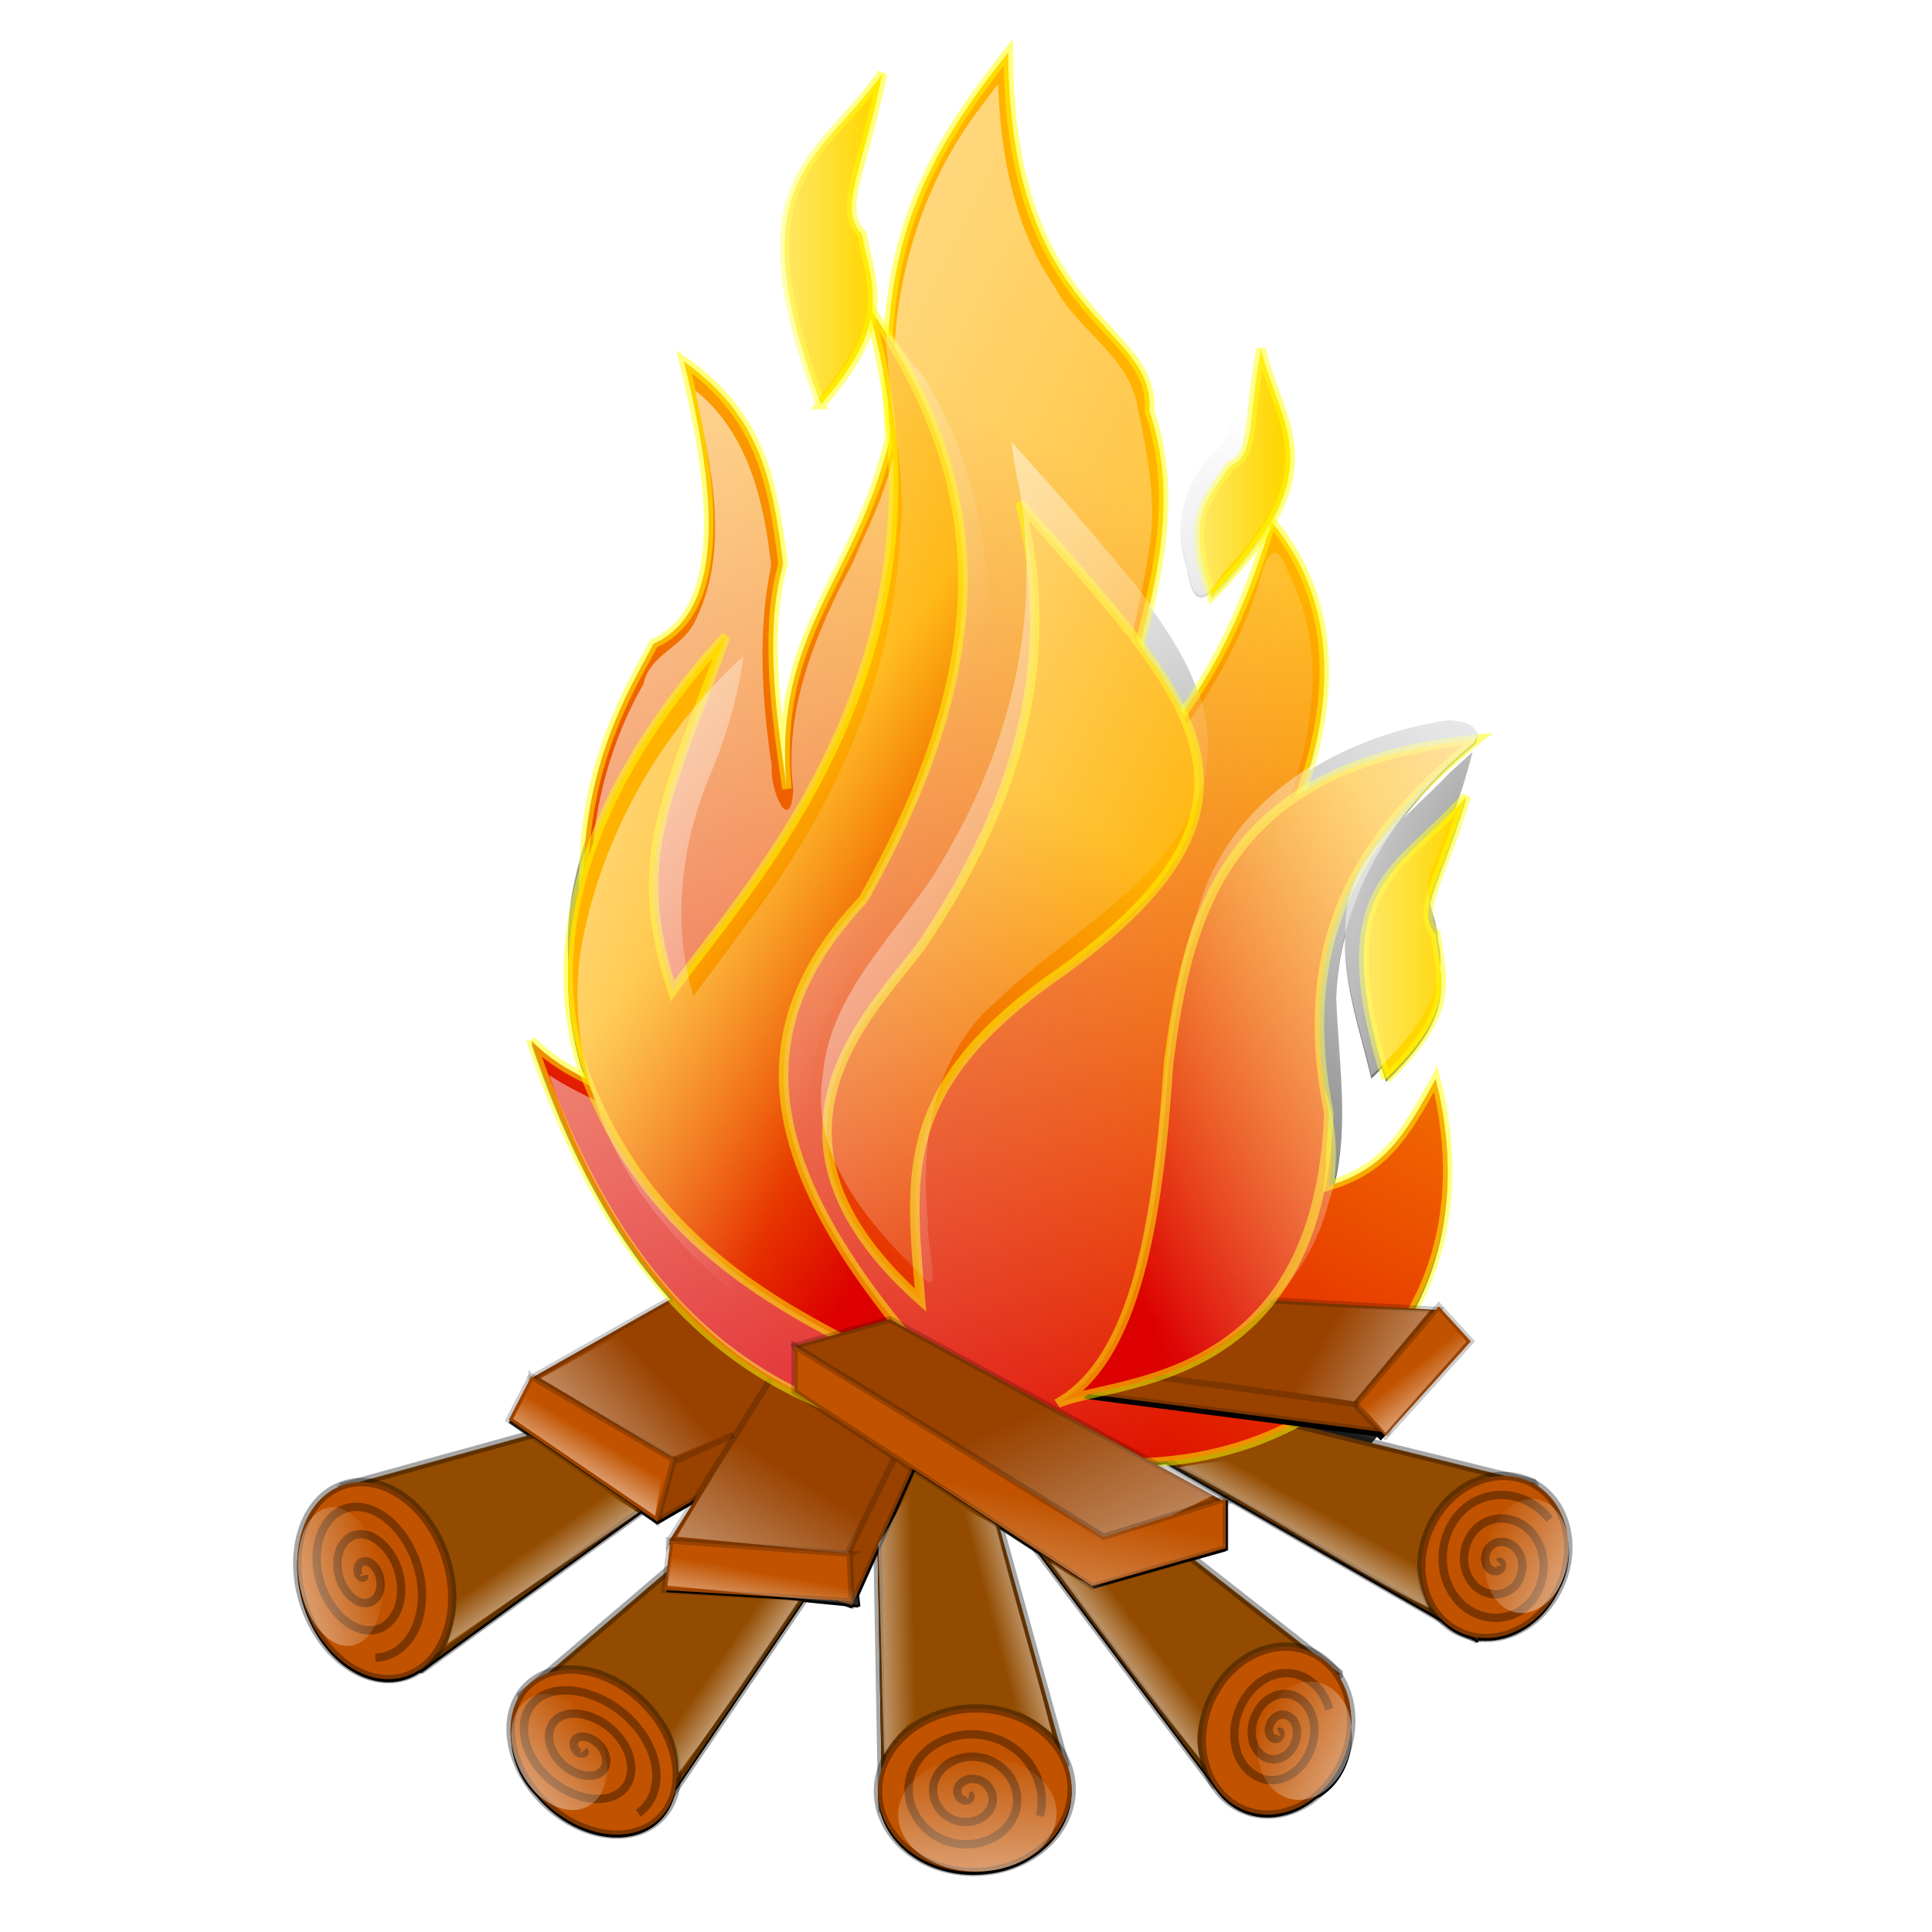 <?xml version="1.0" encoding="UTF-8" standalone="no"?>
<!-- Created with Inkscape (http://www.inkscape.org/) -->

<svg
   xmlns:dc="http://purl.org/dc/elements/1.1/"
   xmlns:cc="http://creativecommons.org/ns#"
   xmlns:rdf="http://www.w3.org/1999/02/22-rdf-syntax-ns#"
   xmlns:svg="http://www.w3.org/2000/svg"
   xmlns="http://www.w3.org/2000/svg"
   xmlns:xlink="http://www.w3.org/1999/xlink"
   xmlns:sodipodi="http://sodipodi.sourceforge.net/DTD/sodipodi-0.dtd"
   xmlns:inkscape="http://www.inkscape.org/namespaces/inkscape"
   height="50"
   id="svg4688"
   inkscape:version="0.48.1 r9760"
   sodipodi:docname="fire.svg"
   sodipodi:version="0.32"
   width="50"
   inkscape:output_extension="org.inkscape.output.svg.inkscape"
   sodipodi:modified="true"
   version="1.1">
  <defs
     id="defs3">
    <linearGradient
       inkscape:collect="always"
       id="linearGradient3557">
      <stop
         style="stop-color:black;stop-opacity:1;"
         offset="0"
         id="stop3559" />
      <stop
         style="stop-color:black;stop-opacity:0;"
         offset="1"
         id="stop3561" />
    </linearGradient>
    <linearGradient
       id="linearGradient19763">
      <stop
         id="stop19764"
         offset="0"
         style="stop-color:#000000;stop-opacity:0.741;" />
      <stop
         id="stop19765"
         offset="1"
         style="stop-color:#ffffff;stop-opacity:0;" />
    </linearGradient>
    <linearGradient
       id="linearGradient29186">
      <stop
         id="stop29187"
         offset="0"
         style="stop-color:#ffffff;stop-opacity:1;" />
      <stop
         id="stop29188"
         offset="1"
         style="stop-color:#ffffff;stop-opacity:0;" />
    </linearGradient>
    <linearGradient
       id="linearGradient13377"
       inkscape:collect="always">
      <stop
         id="stop13378"
         offset="0"
         style="stop-color:#fdffff;stop-opacity:1;" />
      <stop
         id="stop13379"
         offset="1"
         style="stop-color:#fdffff;stop-opacity:0;" />
    </linearGradient>
    <linearGradient
       gradientTransform="matrix(-0.345,-1.103,0.826,-0.259,-265.086,1483.115)"
       gradientUnits="userSpaceOnUse"
       id="linearGradient30536"
       inkscape:collect="always"
       x1="78.646"
       x2="122.417"
       xlink:href="#linearGradient14625"
       y1="743.14"
       y2="713.547" />
    <linearGradient
       id="linearGradient14630"
       inkscape:collect="always">
      <stop
         id="stop14631"
         offset="0"
         style="stop-color:#ffffff;stop-opacity:1;" />
      <stop
         id="stop14632"
         offset="1"
         style="stop-color:#ffffff;stop-opacity:0;" />
    </linearGradient>
    <linearGradient
       gradientTransform="matrix(1.1,-1.254,0.451,0.395,-311.019,864.053)"
       gradientUnits="userSpaceOnUse"
       id="linearGradient30535"
       inkscape:collect="always"
       x1="82.56"
       x2="94.621"
       xlink:href="#linearGradient14630"
       y1="1126.678"
       y2="1102.495" />
    <linearGradient
       id="linearGradient17250">
      <stop
         id="stop17251"
         offset="0"
         style="stop-color:#dc0000;stop-opacity:1;" />
      <stop
         id="stop17252"
         offset="1"
         style="stop-color:#ffb200;stop-opacity:1;" />
    </linearGradient>
    <linearGradient
       id="linearGradient26051">
      <stop
         id="stop26052"
         offset="0"
         style="stop-color:#ffffff;stop-opacity:0.449;" />
      <stop
         id="stop26053"
         offset="1"
         style="stop-color:#ffffff;stop-opacity:0;" />
    </linearGradient>
    <linearGradient
       id="linearGradient14625">
      <stop
         id="stop14626"
         offset="0"
         style="stop-color:#ffffff;stop-opacity:1;" />
      <stop
         id="stop14627"
         offset="1"
         style="stop-color:#ffffff;stop-opacity:0;" />
    </linearGradient>
    <linearGradient
       inkscape:collect="always"
       xlink:href="#linearGradient3557"
       id="linearGradient3563"
       x1="494.243"
       y1="347.098"
       x2="507.628"
       y2="76.294"
       gradientUnits="userSpaceOnUse"
       gradientTransform="translate(-313.092,42.247)" />
    <filter
       inkscape:collect="always"
       id="filter4458"
       color-interpolation-filters="sRGB">
      <feGaussianBlur
         inkscape:collect="always"
         stdDeviation="8.845"
         id="feGaussianBlur4460" />
    </filter>
    <linearGradient
       inkscape:collect="always"
       xlink:href="#linearGradient14625"
       id="linearGradient4463"
       gradientUnits="userSpaceOnUse"
       gradientTransform="matrix(0.683,0,0,1.464,22.742,-283.604)"
       x1="198.883"
       y1="246.212"
       x2="342.545"
       y2="403.094" />
    <linearGradient
       inkscape:collect="always"
       xlink:href="#linearGradient26051"
       id="linearGradient4466"
       gradientUnits="userSpaceOnUse"
       gradientTransform="matrix(0.544,0,0,1.838,0.393,-250.419)"
       x1="349.432"
       y1="179.974"
       x2="390.318"
       y2="179.974" />
    <linearGradient
       inkscape:collect="always"
       xlink:href="#linearGradient17250"
       id="linearGradient4470"
       gradientUnits="userSpaceOnUse"
       gradientTransform="matrix(0.796,0,0,1.706,1125.509,-315.476)"
       x1="-1131.025"
       y1="404.582"
       x2="-1102.728"
       y2="306.758" />
    <linearGradient
       inkscape:collect="always"
       xlink:href="#linearGradient26051"
       id="linearGradient4473"
       gradientUnits="userSpaceOnUse"
       gradientTransform="matrix(0.603,0,0,1.66,0.393,-252.451)"
       x1="533.783"
       y1="294.865"
       x2="572.41"
       y2="294.865" />
    <linearGradient
       inkscape:collect="always"
       xlink:href="#linearGradient14625"
       id="linearGradient4476"
       gradientUnits="userSpaceOnUse"
       gradientTransform="matrix(0.795,0,0,1.258,24.096,-278.864)"
       x1="501.405"
       y1="384.396"
       x2="317.135"
       y2="485.783" />
    <linearGradient
       inkscape:collect="always"
       xlink:href="#linearGradient17250"
       id="linearGradient4479"
       gradientUnits="userSpaceOnUse"
       gradientTransform="matrix(0.927,0,0,1.466,1125.509,-315.476)"
       x1="-916.897"
       y1="438.473"
       x2="-857.959"
       y2="362.156" />
    <linearGradient
       inkscape:collect="always"
       xlink:href="#linearGradient13377"
       id="linearGradient4489"
       gradientUnits="userSpaceOnUse"
       gradientTransform="matrix(1.332,0,0,0.751,22.742,-276.155)"
       x1="124.572"
       y1="931.459"
       x2="153.337"
       y2="853.098" />
    <linearGradient
       inkscape:collect="always"
       xlink:href="#linearGradient14630"
       id="linearGradient4493"
       gradientUnits="userSpaceOnUse"
       gradientTransform="matrix(1.319,0,0,0.758,23.041,-277.352)"
       x1="230.943"
       y1="927.567"
       x2="163.657"
       y2="832.44" />
    <linearGradient
       inkscape:collect="always"
       xlink:href="#linearGradient29186"
       id="linearGradient4498"
       gradientUnits="userSpaceOnUse"
       gradientTransform="matrix(0.806,0,0,1.241,18.001,-263.964)"
       x1="9.655"
       y1="256.784"
       x2="323.104"
       y2="500.802" />
    <linearGradient
       inkscape:collect="always"
       xlink:href="#linearGradient26051"
       id="linearGradient4501"
       gradientUnits="userSpaceOnUse"
       gradientTransform="matrix(0.607,0,0,1.648,0.393,-250.419)"
       x1="468.406"
       y1="232.901"
       x2="502.451"
       y2="232.901" />
    <linearGradient
       inkscape:collect="always"
       xlink:href="#linearGradient14625"
       id="linearGradient4504"
       gradientUnits="userSpaceOnUse"
       gradientTransform="matrix(0.602,0,0,1.661,26.3,-269.454)"
       x1="110.448"
       y1="244.048"
       x2="239.464"
       y2="376.904" />
    <linearGradient
       inkscape:collect="always"
       xlink:href="#linearGradient14625"
       id="linearGradient4507"
       gradientUnits="userSpaceOnUse"
       gradientTransform="matrix(1.156,0,0,0.865,22.742,-276.155)"
       x1="78.646"
       y1="743.14"
       x2="122.417"
       y2="713.547" />
    <linearGradient
       inkscape:collect="always"
       xlink:href="#linearGradient17250"
       id="linearGradient4512"
       gradientUnits="userSpaceOnUse"
       gradientTransform="matrix(0.702,0,0,1.936,1125.509,-315.476)"
       x1="-1308.201"
       y1="330.199"
       x2="-1335.044"
       y2="272.823" />
    <linearGradient
       inkscape:collect="always"
       xlink:href="#linearGradient17250"
       id="linearGradient4515"
       gradientUnits="userSpaceOnUse"
       gradientTransform="matrix(0.939,0,0,1.446,1125.509,-315.476)"
       x1="-1006.61"
       y1="448.683"
       x2="-953.88"
       y2="299.885" />
    <linearGradient
       inkscape:collect="always"
       xlink:href="#linearGradient26051"
       id="linearGradient4518"
       gradientUnits="userSpaceOnUse"
       gradientTransform="matrix(-0.58,-0.422,0.406,-0.774,-466.269,461.466)"
       x1="-961.049"
       y1="562.994"
       x2="-929.042"
       y2="562.994" />
    <linearGradient
       inkscape:collect="always"
       xlink:href="#linearGradient26051"
       id="linearGradient4521"
       gradientUnits="userSpaceOnUse"
       gradientTransform="matrix(-0.02,-0.862,1.18,-0.025,-445.946,-360.548)"
       x1="-961.335"
       y1="562.77"
       x2="-929.509"
       y2="562.77" />
    <linearGradient
       inkscape:collect="always"
       xlink:href="#linearGradient26051"
       id="linearGradient4524"
       gradientUnits="userSpaceOnUse"
       gradientTransform="matrix(0.425,-0.531,0.575,0.687,219.533,-461.446)"
       x1="-961.119"
       y1="562.94"
       x2="-929.156"
       y2="562.94" />
    <linearGradient
       inkscape:collect="always"
       xlink:href="#linearGradient26051"
       id="linearGradient4527"
       gradientUnits="userSpaceOnUse"
       gradientTransform="matrix(0.577,-0.258,0.261,1,490.256,-420.385)"
       x1="-961.275"
       y1="562.817"
       x2="-929.411"
       y2="562.817" />
    <linearGradient
       inkscape:collect="always"
       xlink:href="#linearGradient14630"
       id="linearGradient4530"
       gradientUnits="userSpaceOnUse"
       gradientTransform="matrix(-0.749,-1.491,-0.536,0.269,944.825,255.494)"
       x1="82.56"
       y1="1126.678"
       x2="94.621"
       y2="1102.495" />
    <linearGradient
       inkscape:collect="always"
       xlink:href="#linearGradient14630"
       id="linearGradient4533"
       gradientUnits="userSpaceOnUse"
       gradientTransform="matrix(0.256,-1.648,-0.592,-0.092,850.996,668.483)"
       x1="82.56"
       y1="1126.678"
       x2="94.621"
       y2="1102.495" />
    <linearGradient
       inkscape:collect="always"
       xlink:href="#linearGradient14630"
       id="linearGradient4536"
       gradientUnits="userSpaceOnUse"
       gradientTransform="matrix(-0.703,-1.513,0.544,-0.253,-290.398,830.24)"
       x1="82.56"
       y1="1126.678"
       x2="94.621"
       y2="1102.495" />
    <linearGradient
       inkscape:collect="always"
       xlink:href="#linearGradient14630"
       id="linearGradient4539"
       gradientUnits="userSpaceOnUse"
       gradientTransform="matrix(0.691,-1.518,0.546,0.248,-495.039,283.926)"
       x1="82.56"
       y1="1126.678"
       x2="94.621"
       y2="1102.495" />
    <linearGradient
       inkscape:collect="always"
       xlink:href="#linearGradient14630"
       id="linearGradient4542"
       gradientUnits="userSpaceOnUse"
       gradientTransform="matrix(1.17,-1.189,0.427,0.421,-456.673,35.746)"
       x1="82.56"
       y1="1126.678"
       x2="94.621"
       y2="1102.495" />
    <linearGradient
       inkscape:collect="always"
       xlink:href="#linearGradient14630"
       id="linearGradient4545"
       gradientUnits="userSpaceOnUse"
       gradientTransform="matrix(1.553,0.609,-0.219,0.558,242.022,-319.142)"
       x1="82.56"
       y1="1126.678"
       x2="94.621"
       y2="1102.495" />
    <linearGradient
       inkscape:collect="always"
       xlink:href="#linearGradient14625"
       id="linearGradient4548"
       gradientUnits="userSpaceOnUse"
       gradientTransform="matrix(1.156,0,0,0.865,22.442,-276.155)"
       x1="96.398"
       y1="789.253"
       x2="142.511"
       y2="733.952" />
    <linearGradient
       inkscape:collect="always"
       xlink:href="#linearGradient14630"
       id="linearGradient4551"
       gradientUnits="userSpaceOnUse"
       gradientTransform="matrix(1.668,0,0,0.599,24.837,-275.556)"
       x1="82.56"
       y1="1126.678"
       x2="94.621"
       y2="1102.495" />
    <linearGradient
       inkscape:collect="always"
       xlink:href="#linearGradient26051"
       id="linearGradient4570"
       gradientUnits="userSpaceOnUse"
       gradientTransform="matrix(-0.517,-0.407,0.362,-0.747,-331.741,418.2)"
       x1="-960.983"
       y1="563.046"
       x2="-928.933"
       y2="563.046" />
    <linearGradient
       inkscape:collect="always"
       xlink:href="#linearGradient14630"
       id="linearGradient4573"
       gradientUnits="userSpaceOnUse"
       gradientTransform="matrix(-1.295,-1.052,-0.378,0.465,867.806,-33.651)"
       x1="82.56"
       y1="1126.678"
       x2="94.621"
       y2="1102.495" />
    <filter
       inkscape:collect="always"
       x="-0.068"
       width="1.136"
       y="-0.189"
       height="1.378"
       id="filter6454"
       color-interpolation-filters="sRGB">
      <feGaussianBlur
         inkscape:collect="always"
         stdDeviation="7.284"
         id="feGaussianBlur6456" />
    </filter>
    <filter
       inkscape:collect="always"
       x="-0.126"
       width="1.252"
       y="-0.341"
       height="1.682"
       id="filter8363"
       color-interpolation-filters="sRGB">
      <feGaussianBlur
         inkscape:collect="always"
         stdDeviation="5.463"
         id="feGaussianBlur8365" />
    </filter>
    <linearGradient
       inkscape:collect="always"
       xlink:href="#linearGradient14630"
       id="linearGradient9263"
       gradientUnits="userSpaceOnUse"
       gradientTransform="matrix(1.1,-1.254,0.451,0.395,-311.019,864.053)"
       x1="82.56"
       y1="1126.678"
       x2="94.621"
       y2="1102.495" />
    <linearGradient
       inkscape:collect="always"
       xlink:href="#linearGradient14625"
       id="linearGradient9265"
       gradientUnits="userSpaceOnUse"
       gradientTransform="matrix(-0.345,-1.103,0.826,-0.259,-265.086,1483.115)"
       x1="78.646"
       y1="743.14"
       x2="122.417"
       y2="713.547" />
    <linearGradient
       inkscape:collect="always"
       xlink:href="#linearGradient14630"
       id="linearGradient9274"
       gradientUnits="userSpaceOnUse"
       gradientTransform="matrix(1.1,-1.254,0.451,0.395,-311.019,864.053)"
       x1="82.56"
       y1="1126.678"
       x2="94.621"
       y2="1102.495" />
    <linearGradient
       inkscape:collect="always"
       xlink:href="#linearGradient14625"
       id="linearGradient9276"
       gradientUnits="userSpaceOnUse"
       gradientTransform="matrix(-0.345,-1.103,0.826,-0.259,-265.086,1483.115)"
       x1="78.646"
       y1="743.14"
       x2="122.417"
       y2="713.547" />
  </defs>
  <sodipodi:namedview
     bordercolor="#666666"
     borderopacity="1.0"
     id="base"
     inkscape:current-layer="layer1"
     inkscape:cx="61.928749"
     inkscape:cy="21.552495"
     inkscape:pageopacity="0.0"
     inkscape:pageshadow="2"
     inkscape:window-height="710"
     inkscape:window-width="1366"
     inkscape:window-x="0"
     inkscape:window-y="26"
     inkscape:zoom="7.6841392"
     pagecolor="#ffffff"
     showgrid="false"
     inkscape:window-maximized="1" />
  <g
     id="layer1"
     inkscape:groupmode="layer"
     inkscape:label="Layer 1"
     transform="translate(0,-471.113)">
    <g
       id="g9278"
       transform="matrix(0.114,0,0,0.114,-1.676,467.833)">
      <path
         id="path2412"
         d="m 215.888,37.057 c -1.562,1.708 -3.125,3.417 -4.688,5.125 -9.31,12.174 -23.427,23.408 -22.688,40.281 -0.1,14.029 5.429,27.118 9.562,40.281 0.825,-0.942 1.646,-1.916 2.469,-2.906 0.179,0.484 0.345,0.945 0.531,1.438 7.161,-8.245 10.274,-14.325 11.312,-19.656 1.737,6.456 3.006,12.73 3.844,18.812 0.103,2.704 0.272,5.507 0.5,8.406 -7.797,32.631 -26.872,44.457 -23.406,79.687 -2.888,-19.637 -4.887,-36.686 -0.844,-51.125 -2.31,-17.904 -4.627,-33.2 -22.531,-45.906 5.487,22.236 11.833,55.751 -6.938,64.125 -2.992,6.15 -12.854,20.902 -15.25,43.281 -1.327,4.252 -2.433,8.591 -3.25,12.969 -0.857,5.236 -1.09,10.498 -0.781,15.719 -0.326,7.795 0.534,15.606 2.812,23.312 0.423,1.18 0.863,2.331 1.312,3.469 -4.187,-2.021 -8.375,-4.469 -12.562,-8.656 8.256,24.398 18.571,43.882 31.938,58.5 l -31.625,17.906 -0.312,-0.188 -5.094,9.844 4.938,3.375 -39.062,10.781 c -1.214,0.057 -2.418,0.279 -3.594,0.688 -8.832,3.067 -12.746,15.262 -8.719,27.219 4.027,11.957 14.481,19.192 23.312,16.125 1.081,-0.375 2.072,-0.899 3,-1.531 l 0.094,0.219 50.125,-36.25 3.594,2.469 8.594,-5 -5.938,9.469 0.312,0.094 -0.812,6.812 -27.031,23.094 c -1.786,0.639 -3.407,1.596 -4.75,2.969 -2.952,3.018 -4.058,7.305 -3.5,11.844 4.9e-4,0.011 -5.1e-4,0.021 0,0.031 0.023,0.187 0.034,0.375 0.062,0.562 0.298,3.551 1.787,7.349 4.375,10.438 0.342,0.409 0.702,0.795 1.062,1.156 0.639,0.776 1.319,1.523 2.062,2.25 8.397,8.211 20.184,9.767 26.344,3.469 1.807,-1.848 2.937,-4.157 3.406,-6.719 l 29.094,-42.875 9.438,0.938 1.469,0.531 0.156,-0.344 1.344,0.125 -0.281,-2.531 4.625,-10.281 0.906,50.125 c -0.572,1.711 -0.849,3.513 -0.812,5.375 0.2,10.242 10.211,18.302 22.344,18 0.803,-0.02 1.596,-0.097 2.375,-0.188 0.603,-0.058 1.198,-0.15 1.781,-0.25 0.221,-0.042 0.438,-0.078 0.656,-0.125 2.041,-0.409 3.937,-1.074 5.625,-1.938 0.03,-0.015 0.064,-0.017 0.094,-0.031 0.473,-0.245 0.937,-0.505 1.375,-0.781 5.953,-3.461 9.846,-9.27 9.719,-15.781 -0.053,-2.742 -0.813,-5.345 -2.125,-7.656 l -14.406,-51.906 8.969,5.844 39.938,53.031 c 1.133,1.77 2.59,3.301 4.375,4.469 5.771,3.775 13.186,2.745 18.812,-1.969 2.385,-1.113 4.564,-3.21 6.094,-6.125 1.722,-3.28 2.297,-6.973 1.812,-10.281 0.119,-3.992 -0.908,-7.806 -2.938,-10.875 l 0.438,-0.312 -1.594,-1.25 c -0.891,-1.037 -1.896,-1.956 -3.062,-2.719 -0.486,-0.318 -0.992,-0.593 -1.5,-0.844 l -27.531,-21.594 7.719,-2.188 0,-11.281 -0.062,0.031 0,-0.188 -1.156,0.375 -15.469,-8.438 c 1.048,-0.064 2.09,-0.15 3.125,-0.25 l 62.438,35.781 c 0.767,0.798 1.609,1.513 2.562,2.125 1.354,0.868 2.818,1.457 4.312,1.812 l 1.406,0.812 0.188,-0.531 c 6.398,0.758 13.327,-2.776 17.344,-9.531 0.427,-0.718 0.789,-1.445 1.125,-2.188 0.113,-0.208 0.238,-0.407 0.344,-0.625 1.907,-3.93 2.215,-8.471 1.125,-12.156 -0.89,-4.106 -3.107,-7.732 -6.594,-9.969 -0.197,-0.126 -0.393,-0.228 -0.594,-0.344 l 0.062,-0.188 -0.812,-0.188 c -1.838,-0.912 -3.81,-1.375 -5.812,-1.438 l -30.938,-7.656 18.844,-20.844 -7.281,-7.969 -0.688,0.812 -2.094,-0.125 c 8.716,-14.518 11.69,-33.141 6.25,-54.406 -6.981,12.844 -11.544,19.99 -23.062,23.844 3.512,-13.996 1.009,-28.637 0.5,-42.875 0.151,-4.789 0.852,-9.48 2.031,-14.031 -0.431,11.084 3.476,21.676 5.938,32.344 0.805,-0.768 1.624,-1.563 2.438,-2.375 0.293,1.009 0.579,2.038 0.906,3.094 12.152,-11.71 13.131,-18.362 12.281,-25.75 0.163,-2.106 0.015,-4.287 -0.531,-6.531 -0.011,-2.861 -1.103,-5.524 -1.75,-8.188 1.17,-4.958 4.671,-12.053 8.188,-23.656 -0.901,1.042 -1.806,2.055 -2.719,3 1.571,-4.516 3.009,-9.091 4.156,-13.75 -1.708,1.552 -3.417,3.104 -5.125,4.656 -3.242,3.431 -6.978,6.809 -10.5,10.344 4.58,-6.069 9.932,-11.565 15.781,-16.312 0.037,-0.053 0.059,-0.104 0.094,-0.156 0.306,-0.248 0.599,-0.503 0.906,-0.75 -0.161,0.015 -0.309,0.047 -0.469,0.062 1.832,-3.693 -2.792,-4.975 -6.125,-5.062 -10.953,1.553 -22.036,5.393 -31.594,11.375 5.434,-18.59 5.501,-38.651 -8.594,-55.781 -4.482,14.941 -9.548,27.029 -16.656,38.219 -2.39,-6.967 -6.436,-13.544 -10.969,-19.625 3.262,-14.353 5.03,-28.494 -0.094,-43.719 1.444,-20.214 -31.774,-19.609 -32.062,-81.406 -14.628,18.435 -23.427,33.94 -26.375,55.219 -2.488,-3.448 -4.478,-5.827 -3.219,1.875 0.065,1.411 0.157,2.811 0.281,4.219 -0.536,-0.831 -1.072,-1.671 -1.625,-2.5 0.282,-2.196 0.221,-4.288 -0.031,-6.375 2.7e-4,-2.112 -0.27,-4.282 -0.875,-6.469 0.022,-4.585 -2.724,-8.294 -3.594,-12.438 0.57,-5.83 3.978,-14.363 6.906,-28.75 -0.416,0.582 -0.828,1.163 -1.25,1.719 0.839,-3.559 1.589,-7.155 2.094,-10.781 z m 82.25,61.844 c -0.479,2.25 -0.958,4.5 -1.438,6.75 -1.871,7.98 -1.025,16.775 -4.5,24.219 -8.141,6.219 -11.695,17.786 -8.125,27.594 0.844,6.258 2.542,8.564 5.312,6 0.137,0.419 0.257,0.815 0.406,1.25 16.208,-16.613 18.929,-26.484 17.469,-35.469 -0.071,-2.765 -0.576,-5.547 -1.656,-8.344 -2.5,-7.319 -4.684,-14.777 -7.469,-22 z"
         style="fill:url(#linearGradient3563);fill-opacity:1;fill-rule:evenodd;stroke:none;filter:url(#filter4458)"
         inkscape:connector-curvature="0" />
      <path
         d="m 350.153,401.034 -77.102,-44.182 12.995,-10.396 77.102,19.059 -12.995,35.519 z"
         id="path15367"
         style="fill:#924b00;fill-opacity:1;fill-rule:evenodd;stroke:#000000;stroke-width:1.901;stroke-linecap:butt;stroke-linejoin:bevel;stroke-miterlimit:4;stroke-opacity:0.344"
         inkscape:connector-curvature="0" />
      <path
         d="m 340.421,373.484 c 5.311,-8.933 15.728,-12.264 23.252,-7.437 7.525,4.828 9.322,15.995 4.011,24.928 -5.311,8.933 -15.728,12.264 -23.252,7.437 -7.525,-4.828 -9.322,-15.995 -4.011,-24.928 z"
         id="path15362"
         style="fill:#c15300;fill-opacity:1;stroke:#000000;stroke-width:1.901;stroke-linejoin:bevel;stroke-miterlimit:4;stroke-opacity:0.344"
         inkscape:connector-curvature="0" />
      <path
         d="m 354.892,383.432 c 0.582,-0.488 0.889,0.627 0.743,1.069 -0.398,1.199 -1.863,1.18 -2.677,0.552 -1.456,-1.124 -1.364,-3.458 -0.294,-4.828 1.57,-2.012 4.423,-1.789 6.096,-0.034 2.23,2.339 1.949,6.306 -0.155,8.587 -2.647,2.871 -7.018,2.422 -9.516,-0.483 -3.026,-3.519 -2.545,-9.17 0.603,-12.347 3.71,-3.744 9.62,-3.062 12.935,1.001 3.827,4.692 3.145,12.04 -1.052,16.106 -4.769,4.62 -12.226,3.706 -16.355,-1.519 -4.632,-5.861 -3.747,-14.912 1.501,-19.865 5.826,-5.499 14.833,-4.35 19.774,2.036"
         id="path18511"
         style="fill:none;stroke:#000000;stroke-width:1.901;stroke-linecap:butt;stroke-linejoin:bevel;stroke-miterlimit:4;stroke-opacity:0.344"
         inkscape:connector-curvature="0" />
      <path
         d="m 306.393,354.841 c -7.118,6.162 -11.784,4.666 -24.024,7.047 17.033,8.631 38.848,22.989 56.698,31.913 -3.755,-7.602 -3.223,-17.34 0.093,-25.408 -10.66,-0.661 -24.269,-3.26 -32.766,-13.552 z"
         id="path24798"
         style="fill:url(#linearGradient4573);fill-opacity:1;fill-rule:evenodd;stroke:none"
         inkscape:connector-curvature="0" />
      <path
         d="m 353.467,375.847 c 3.052,-6.288 9.038,-8.634 13.362,-5.235 4.324,3.399 5.357,11.261 2.305,17.549 -3.052,6.288 -9.038,8.634 -13.362,5.235 -4.324,-3.399 -5.357,-11.261 -2.305,-17.549 z"
         id="path21020"
         style="fill:url(#linearGradient4570);fill-opacity:1;stroke:none"
         inkscape:connector-curvature="0" />
      <path
         d="m 91.99,366.381 50.247,-13.861 39.851,3.465 -71.904,51.979 -6.931,-15.594 -11.262,-25.99 z"
         id="path15363"
         style="fill:#924b00;fill-opacity:1;fill-rule:evenodd;stroke:#000000;stroke-width:1.901;stroke-linecap:butt;stroke-linejoin:bevel;stroke-miterlimit:4;stroke-opacity:0.344"
         inkscape:connector-curvature="0" />
      <path
         d="m 147.435,420.959 18.193,17.326 32.92,-48.514 -9.53,-9.53 -14.727,-1.733 -41.583,35.519 14.727,6.931 z"
         id="path15364"
         style="fill:#924b00;fill-opacity:1;fill-rule:evenodd;stroke:#000000;stroke-width:1.901;stroke-linecap:butt;stroke-linejoin:bevel;stroke-miterlimit:4;stroke-opacity:0.344"
         inkscape:connector-curvature="0" />
      <path
         d="m 242.73,434.821 13.861,-5.198 -26.856,-97.028 -16.46,11.262 1.733,96.161 27.722,-5.198 z"
         id="path15365"
         style="fill:#924b00;fill-opacity:1;fill-rule:evenodd;stroke:#000000;stroke-width:1.901;stroke-linecap:butt;stroke-linejoin:bevel;stroke-miterlimit:4;stroke-opacity:0.344"
         inkscape:connector-curvature="0" />
      <path
         d="m 300.773,437.419 -10.396,-3.465 -50.246,-66.707 14.727,-8.663 64.108,50.246 -15.594,11.262 -2.599,17.326 z"
         id="path15366"
         style="fill:#924b00;fill-opacity:1;fill-rule:evenodd;stroke:#000000;stroke-width:1.901;stroke-linecap:butt;stroke-linejoin:bevel;stroke-miterlimit:4;stroke-opacity:0.344"
         inkscape:connector-curvature="0" />
      <path
         sodipodi:nodetypes="cccccccccccccccccccccccccccccc"
         id="path4578"
         d="m 180.805,316.604 -44.75,25.312 -0.312,-0.188 -5.094,9.844 33.688,23.094 8.625,-5 -5.938,9.469 0.281,0.094 -1.312,11 28.281,1.719 12.906,1.281 1.344,0.469 0.156,-0.312 1.344,0.125 -0.281,-2.562 12.656,-28.188 40.688,26.625 30.344,-8.656 0,-11.281 -0.062,0.031 0,-0.188 -1.156,0.375 -61.156,-33.375 0,-12.75 -16.188,4.031 -0.688,-0.375 -12.594,3.531 -20.781,-14.125 z m 77.219,31.188 0,0 z"
         style="fill:#000000;fill-opacity:1;fill-rule:evenodd;stroke:none;filter:url(#filter6454)"
         inkscape:connector-curvature="0" />
      <path
         d="m 115.781,382.051 c 4.027,11.957 0.128,24.151 -8.704,27.218 -8.832,3.067 -19.269,-4.148 -23.296,-16.105 -4.027,-11.957 -0.128,-24.151 8.704,-27.218 8.832,-3.067 19.269,4.148 23.296,16.105 z"
         id="path15358"
         style="fill:#c15300;fill-opacity:1;stroke:#000000;stroke-width:1.901;stroke-linejoin:bevel;stroke-miterlimit:4;stroke-opacity:0.344"
         inkscape:connector-curvature="0" />
      <path
         d="m 160.64,415.102 c 8.397,8.211 10.213,19.986 4.054,26.284 -6.16,6.298 -17.974,4.746 -26.372,-3.464 -8.397,-8.211 -10.213,-19.986 -4.054,-26.284 6.16,-6.298 17.974,-4.746 26.372,3.464 z"
         id="path15359"
         style="fill:#c15300;fill-opacity:1;stroke:#000000;stroke-width:1.901;stroke-linejoin:bevel;stroke-miterlimit:4;stroke-opacity:0.344"
         inkscape:connector-curvature="0" />
      <path
         d="m 235.636,416.621 c 12.133,-0.302 22.143,7.765 22.343,18.007 0.2,10.242 -9.485,18.799 -21.618,19.101 -12.133,0.302 -22.143,-7.765 -22.343,-18.007 -0.2,-10.242 9.485,-18.799 21.618,-19.101 z"
         id="path15360"
         style="fill:#c15300;fill-opacity:1;stroke:#000000;stroke-width:1.901;stroke-linejoin:bevel;stroke-miterlimit:4;stroke-opacity:0.344"
         inkscape:connector-curvature="0" />
      <path
         d="m 290.654,412.583 c 5.398,-9.259 15.988,-12.712 23.638,-7.708 7.649,5.004 9.476,16.58 4.078,25.839 -5.398,9.259 -15.988,12.712 -23.638,7.708 -7.649,-5.004 -9.476,-16.58 -4.078,-25.839 z"
         id="path15361"
         style="fill:#c15300;fill-opacity:1;stroke:#000000;stroke-width:1.901;stroke-linejoin:bevel;stroke-miterlimit:4;stroke-opacity:0.344"
         inkscape:connector-curvature="0" />
      <path
         d="m 135.381,341.58 44.974,-25.445 24.257,16.46 -22.454,30.97 -18.263,10.613 -28.514,-32.599 z"
         id="path16000"
         style="fill:#994200;fill-opacity:1;fill-rule:evenodd;stroke:#000000;stroke-width:1.426;stroke-linecap:butt;stroke-linejoin:miter;stroke-miterlimit:4;stroke-opacity:0.202"
         inkscape:connector-curvature="0" />
      <path
         d="m 166.568,378.659 29.38,-46.93 34.653,-8.663 0,19.925 -22.524,50.246 -41.509,-14.579 z"
         id="path16001"
         style="fill:#994200;fill-opacity:1;fill-rule:evenodd;stroke:#000000;stroke-width:1.426;stroke-linecap:butt;stroke-linejoin:miter;stroke-miterlimit:4;stroke-opacity:0.202"
         inkscape:connector-curvature="0" />
      <path
         d="m 135.306,341.258 -5.1,9.828 33.688,23.093 3.753,-14.042 -32.342,-18.878 z"
         id="path15996"
         style="fill:#c15300;fill-opacity:1;fill-rule:evenodd;stroke:#000000;stroke-width:1.426;stroke-linecap:butt;stroke-linejoin:miter;stroke-miterlimit:4;stroke-opacity:0.202"
         inkscape:connector-curvature="0" />
      <path
         d="m 207.607,381.528 0.439,10.779 -42.492,-2.559 1.337,-11.239 40.717,3.018 z"
         id="path15997"
         style="fill:#c15300;fill-opacity:1;fill-rule:evenodd;stroke:#000000;stroke-width:1.426;stroke-linecap:butt;stroke-linejoin:miter;stroke-miterlimit:4;stroke-opacity:0.202"
         inkscape:connector-curvature="0" />
      <path
         d="m 97.362,386.418 c 0.127,0.936 -0.879,0.421 -1.162,-0.05 -0.765,-1.278 -0.11,-2.718 0.738,-3.062 1.517,-0.617 3.303,1.193 3.909,3.264 0.889,3.039 -0.533,5.706 -2.638,6.074 -2.806,0.491 -5.789,-2.71 -6.656,-6.477 -1.091,-4.741 1.171,-8.747 4.537,-9.086 4.078,-0.411 8.292,4.227 9.403,9.69 1.309,6.438 -1.807,11.801 -6.437,12.098 -5.346,0.343 -10.801,-5.745 -12.15,-12.904 -1.533,-8.134 2.442,-14.86 8.337,-15.11 6.613,-0.281 13.312,7.263 14.897,16.117 1.759,9.83 -3.077,17.922 -10.237,18.122"
         id="path17886"
         style="fill:none;stroke:#000000;stroke-width:1.901;stroke-linecap:butt;stroke-linejoin:bevel;stroke-miterlimit:4;stroke-opacity:0.344"
         inkscape:connector-curvature="0" />
      <path
         d="m 147.242,426.157 c 0.619,0.714 -0.505,0.834 -1,0.594 -1.34,-0.651 -1.579,-2.214 -1.058,-2.967 0.932,-1.346 3.417,-0.809 5.058,0.593 2.407,2.057 2.677,5.067 1.116,6.528 -2.08,1.946 -6.328,0.9 -9.115,-1.779 -3.508,-3.371 -3.807,-7.962 -1.175,-10.088 3.188,-2.575 9.253,-0.999 13.173,2.965 4.619,4.672 4.946,10.866 1.233,13.649 -4.287,3.213 -12.184,1.102 -17.231,-4.152 -5.735,-5.969 -6.088,-13.774 -1.291,-17.209 5.381,-3.854 15.116,-1.206 21.288,5.338 6.852,7.265 7.232,16.684 1.349,20.77"
         id="path18508"
         style="fill:none;stroke:#000000;stroke-width:1.901;stroke-linecap:butt;stroke-linejoin:bevel;stroke-miterlimit:4;stroke-opacity:0.344"
         inkscape:connector-curvature="0" />
      <path
         d="m 234.691,436.256 c 0.805,0.24 0.073,1.1 -0.4,1.21 -1.282,0.299 -2.256,-0.971 -2.276,-2.007 -0.036,-1.853 1.996,-3.02 3.877,-2.833 2.76,0.275 4.502,2.847 4.153,5.224 -0.466,3.167 -4.005,5.045 -7.354,4.456 -4.215,-0.741 -6.792,-4.74 -6.029,-8.441 0.924,-4.482 6.02,-7.089 10.831,-6.08 5.67,1.189 9.093,6.635 7.905,11.658 -1.371,5.798 -8.036,9.138 -14.308,7.703 -7.126,-1.631 -11.399,-8.532 -9.782,-14.874 1.814,-7.115 10.054,-11.191 17.785,-9.326 8.583,2.07 13.707,10.429 11.658,18.091"
         id="path18509"
         style="fill:none;stroke:#000000;stroke-width:1.901;stroke-linecap:butt;stroke-linejoin:bevel;stroke-miterlimit:4;stroke-opacity:0.344"
         inkscape:connector-curvature="0" />
      <path
         d="m 304.988,421.923 c 0.576,-0.255 0.489,0.773 0.253,1.109 -0.641,0.909 -1.735,0.494 -2.167,-0.26 -0.772,-1.35 -0.037,-3.304 1.157,-4.176 1.753,-1.279 3.831,-0.314 4.587,1.63 1.007,2.591 -0.336,5.879 -2.566,7.243 -2.807,1.716 -5.96,0.146 -7.007,-2.999 -1.268,-3.808 0.706,-8.471 3.976,-10.309 3.854,-2.166 8.097,0.019 9.426,4.368 1.535,5.021 -1.074,11.069 -5.385,13.376 -4.899,2.622 -10.236,-0.183 -11.846,-5.737 -1.806,-6.232 1.442,-13.669 6.795,-16.443 5.943,-3.08 12.378,0.345 14.266,7.107"
         id="path18510"
         style="fill:none;stroke:#000000;stroke-width:1.901;stroke-linecap:butt;stroke-linejoin:bevel;stroke-miterlimit:4;stroke-opacity:0.344"
         inkscape:connector-curvature="0" />
      <path
         d="m 208.246,380.471 1.337,12.575 -43.39,-4.355 1.337,-11.239 40.717,3.018 z"
         id="path21024"
         style="fill:url(#linearGradient4551);fill-opacity:1;fill-rule:evenodd;stroke:none"
         inkscape:connector-curvature="0" />
      <path
         d="m 168.405,377.602 18.902,-31.662 7.709,0.917 21.256,12.74 -9.052,21.806 -38.814,-3.801 z"
         id="path21022"
         style="fill:url(#linearGradient4548);fill-opacity:1;fill-rule:evenodd;stroke:none"
         inkscape:connector-curvature="0" />
      <path
         d="m 165.286,361.267 -1.848,11.597 -32.222,-21.985 5.346,-9.976 28.724,20.364 z"
         id="path24782"
         style="fill:url(#linearGradient4545);fill-opacity:1;fill-rule:evenodd;stroke:none"
         inkscape:connector-curvature="0" />
      <path
         d="m 140.044,359.912 c 6.506,4.081 13.012,8.163 19.518,12.244 -14.445,9.913 -27.602,18.861 -43.334,29.74 2.889,-7.972 3.203,-17.23 -0.987,-24.88 10.52,-1.84 17.501,-5.932 24.804,-17.104 z"
         id="path24788"
         style="fill:url(#linearGradient4542);fill-opacity:1;fill-rule:evenodd;stroke:none"
         inkscape:connector-curvature="0" />
      <path
         d="m 171.546,390.973 c 9.121,0.635 15.023,0.304 24.466,1.261 -9.521,13.947 -15.268,23.007 -27.275,38.946 -0.023,-8.479 -4.837,-16.961 -11.398,-22.708 9.25,-5.339 11.184,-4.5 14.208,-17.499 z"
         id="path24790"
         style="fill:url(#linearGradient4539);fill-opacity:1;fill-rule:evenodd;stroke:none"
         inkscape:connector-curvature="0" />
      <path
         d="m 224.112,365.218 c 7.713,5.636 12.209,7.411 16.704,9.83 4.216,17.004 7.979,28.604 12.647,47.152 -6.452,-5.502 -15.012,-9.044 -23.646,-7.804 1.968,-10.497 2.194,-38.42 -5.706,-49.178 z"
         id="path24792"
         style="fill:url(#linearGradient4536);fill-opacity:1;fill-rule:evenodd;stroke:none"
         inkscape:connector-curvature="0" />
      <path
         d="m 223.634,363.88 c -4.26,5.9 -6.59,10.835 -9.563,15.448 0.658,17.507 0.68,28.578 1.332,47.694 5.319,-8.36 11.92,-12.848 20.559,-14.047 -4.798,-9.542 -16.939,-36.571 -12.328,-49.095 z"
         id="path24794"
         style="fill:url(#linearGradient4533);fill-opacity:1;fill-rule:evenodd;stroke:none"
         inkscape:connector-curvature="0" />
      <path
         d="m 262.94,388.472 c -3.729,-2.078 -0.452,1.264 -9.85,-5.074 10.05,13.571 21.501,29.294 34.113,44.761 -2.983,-10.005 4.181,-17.135 10.517,-23.13 -9.448,-4.979 -17.091,-18.998 -34.779,-16.557 z"
         id="path24796"
         style="fill:url(#linearGradient4530);fill-opacity:1;fill-rule:evenodd;stroke:none"
         inkscape:connector-curvature="0" />
      <path
         d="m 100.687,382.765 c 2.199,8.418 0.07,17.002 -4.753,19.161 -4.823,2.159 -10.522,-2.92 -12.721,-11.338 -2.199,-8.418 -0.07,-17.002 4.753,-19.161 4.823,-2.159 10.522,2.92 12.721,11.338 z"
         id="path21016"
         style="fill:url(#linearGradient4527);fill-opacity:1;stroke:none"
         inkscape:connector-curvature="0" />
      <path
         d="m 148.086,418.452 c 4.844,5.78 5.891,14.07 2.338,18.504 -3.553,4.434 -10.368,3.341 -15.212,-2.439 -4.844,-5.78 -5.891,-14.07 -2.338,-18.504 3.553,-4.434 10.368,-3.341 15.212,2.439 z"
         id="path21017"
         style="fill:url(#linearGradient4524);fill-opacity:1;stroke:none"
         inkscape:connector-curvature="0" />
      <path
         d="m 236.297,427.506 c 9.93,-0.212 18.122,5.467 18.286,12.677 0.164,7.21 -7.763,13.234 -17.693,13.447 -9.93,0.212 -18.122,-5.467 -18.286,-12.677 -0.164,-7.21 7.763,-13.234 17.693,-13.447 z"
         id="path21018"
         style="fill:url(#linearGradient4521);fill-opacity:1;stroke:none"
         inkscape:connector-curvature="0" />
      <path
         d="m 302.089,417.567 c 3.422,-6.518 10.135,-8.949 14.983,-5.427 4.849,3.523 6.007,11.672 2.585,18.19 -3.422,6.518 -10.135,8.949 -14.983,5.427 -4.849,-3.523 -6.007,-11.672 -2.585,-18.19 z"
         id="path21019"
         style="fill:url(#linearGradient4518);fill-opacity:1;stroke:none"
         inkscape:connector-curvature="0" />
      <path
         d="m 135.306,265.022 c 19.348,57.177 49.958,87.498 104.825,90.963 60.354,19.348 116.375,-20.214 100.493,-82.3 -7.219,13.284 -11.84,20.503 -24.257,24.257 4.909,-34.364 -26.567,-40.139 -11.262,-77.102 10.685,-22.813 17.038,-50.824 -1.733,-73.637 -7.797,25.99 -17.326,43.316 -36.385,62.375 2.021,-31.765 18.77,-57.466 8.663,-87.498 1.444,-20.214 -31.765,-19.637 -32.054,-81.434 -21.08,26.567 -30.032,47.07 -26.856,87.498 -7.797,32.631 -26.856,44.471 -23.391,79.701 -2.888,-19.637 -4.909,-36.674 -0.866,-51.113 -2.31,-17.904 -4.62,-33.209 -22.524,-45.915 5.487,22.236 11.84,55.733 -6.931,64.108 -5.198,10.685 -31.187,47.359 -2.599,104.825 -8.374,-4.909 -16.749,-6.353 -25.123,-14.727 z"
         id="path15991"
         style="fill:url(#linearGradient4515);fill-opacity:1;fill-rule:evenodd;stroke:#ffff00;stroke-width:2.156;stroke-linecap:butt;stroke-linejoin:miter;stroke-miterlimit:4;stroke-opacity:0.504"
         inkscape:connector-curvature="0" />
      <path
         d="m 237.315,53.087 c -14.993,19.685 -21.351,44.824 -19.44,69.337 1.428,11.987 -4.945,23.146 -9.482,33.854 -8.343,15.962 -15.89,33.394 -13.608,51.836 -0.658,10.627 -5.379,-0.088 -4.882,-5.433 -2.261,-15.035 -3.228,-30.627 -0.144,-45.521 -1.554,-14.494 -5.226,-30.205 -17.194,-39.73 3.554,17.204 8.172,36.594 -0.406,53.031 -3.078,5.507 -9.962,7.012 -11.401,13.625 -14.443,25.3 -15.531,56.843 -4.566,83.628 2.282,6.101 5.258,11.924 7.842,17.903 -8.047,-4.595 -16.878,-7.713 -24.656,-12.75 10.774,31.546 31.26,62.581 63.599,74.858 12.718,5.414 26.586,6.419 40.022,8.556 29.45,9.194 65.997,3.153 85.427,-22.475 11.416,-14.827 14.587,-34.836 10.701,-52.908 -5.143,10.401 -14.054,18.83 -25.562,21.5 2.648,-13.353 -1.384,-26.715 -8.282,-38.137 -7.447,-12.187 -9.198,-27.592 -3.255,-40.759 9.017,-19.765 15.833,-43.683 5.331,-64.253 -3.25,-9.496 -5.538,-3.667 -7.184,3.059 -6.866,21.121 -20.731,39.089 -36.422,54.496 1.087,-21.548 8.605,-41.935 11.8,-63.117 1.824,-10.791 -0.271,-21.619 -2.531,-32.069 -1.538,-11.742 -13.776,-17.766 -18.939,-27.821 -9.201,-13.373 -12.262,-29.995 -12.799,-45.962 -1.323,1.75 -2.646,3.5 -3.969,5.25 z"
         id="path29198"
         style="fill:url(#linearGradient4498);fill-opacity:1;fill-rule:evenodd;stroke:none"
         inkscape:connector-curvature="0" />
      <path
         d="m 234.067,347.322 c -45.915,-48.514 -53.712,-82.3 -23.391,-114.354 34.075,-60.642 25.701,-98.76 0.866,-135.146 23.391,80.568 -27.722,132.547 -44.182,155.937 -9.818,-30.321 -1.444,-43.316 12.128,-80.568 -26.567,28.877 -42.738,63.819 -32.92,97.028 17.904,49.958 60.065,60.931 87.498,77.102 z"
         id="path15990"
         style="fill:url(#linearGradient4512);fill-opacity:1;fill-rule:evenodd;stroke:#ffff00;stroke-width:2.156;stroke-linecap:butt;stroke-linejoin:miter;stroke-miterlimit:4;stroke-opacity:0.504"
         inkscape:connector-curvature="0" />
      <path
         d="m 289.789,164.024 c -6.155,-17.901 -1.132,-21.735 4.259,-29.555 5.562,-2.166 3.857,-9.719 6.892,-26.538 4.595,18.773 16.931,27.309 -11.151,56.093 z"
         id="path15994"
         style="fill:#ffd700;fill-opacity:1;fill-rule:evenodd;stroke:#ffff00;stroke-width:2.156;stroke-linecap:butt;stroke-linejoin:miter;stroke-miterlimit:4;stroke-opacity:0.504"
         inkscape:connector-curvature="0" />
      <path
         d="m 168.17,360.399 13.065,-5.939"
         id="path20387"
         style="fill:none;stroke:#000000;stroke-width:1.086pt;stroke-linecap:butt;stroke-linejoin:miter;stroke-opacity:0.179"
         inkscape:connector-curvature="0" />
      <path
         d="m 137.419,341.681 26.985,-14.897 22.079,17.682 -5.389,9.148 -13.842,5.939 -29.833,-17.872 z"
         id="path24159"
         style="fill:url(#linearGradient4507);fill-opacity:1;fill-rule:evenodd;stroke:none"
         inkscape:connector-curvature="0" />
      <path
         d="m 296.705,104.987 c -1.871,7.98 -1.025,16.775 -4.5,24.219 -8.141,6.219 -11.691,17.776 -8.121,27.584 1.108,8.22 3.679,9.638 8.237,2.132 9.732,-10.014 18.837,-24.363 13.296,-38.712 -2.5,-7.319 -4.69,-14.749 -7.475,-21.972 -0.479,2.25 -0.958,4.5 -1.438,6.75 z"
         id="path28563"
         style="fill:url(#linearGradient4501);fill-opacity:1;fill-rule:evenodd;stroke:none"
         inkscape:connector-curvature="0" />
      <path
         d="m 198.548,341.258 64.108,43.316 30.321,-14.727 -76.236,-41.583 -21.658,6.064 3.465,6.931 z"
         id="path16002"
         style="fill:#994200;fill-opacity:1;fill-rule:evenodd;stroke:#000000;stroke-width:1.426;stroke-linecap:butt;stroke-linejoin:miter;stroke-miterlimit:4;stroke-opacity:0.202"
         inkscape:connector-curvature="0" />
      <path
         d="m 207.365,380.987 10.294,-20.983"
         id="path20388"
         style="fill:none;stroke:#000000;stroke-width:1.086pt;stroke-linecap:butt;stroke-linejoin:miter;stroke-opacity:0.179"
         inkscape:connector-curvature="0" />
      <path
         d="m 195.528,339.717 64.108,43.316 30.321,-14.727 -76.236,-41.583 -21.658,6.064 3.465,6.931 z"
         id="path21027"
         style="fill:url(#linearGradient4493);fill-opacity:1;fill-rule:evenodd;stroke:none"
         inkscape:connector-curvature="0" />
      <path
         d="m 195.082,334.328 0,10.396 67.573,44.182 30.321,-8.663 0,-11.262 -27.722,8.663 -70.172,-43.316 z"
         id="path15998"
         style="fill:#c15300;fill-opacity:1;fill-rule:evenodd;stroke:#000000;stroke-width:1.426;stroke-linecap:butt;stroke-linejoin:miter;stroke-miterlimit:4;stroke-opacity:0.202"
         inkscape:connector-curvature="0" />
      <path
         d="m 195.019,334.176 0,10.396 67.573,44.182 30.321,-8.663 0,-11.262 -27.722,8.663 -70.172,-43.316 z"
         id="path21028"
         style="fill:url(#linearGradient4489);fill-opacity:1;fill-rule:evenodd;stroke:none"
         inkscape:connector-curvature="0" />
      <path
         id="path6461"
         d="m 281.373,323.771 -20.656,22.5 66.562,8.625 0.875,0.906 19.406,-21.469 -7.281,-7.969 -0.688,0.812 -58.219,-3.406 z"
         style="fill:#000000;fill-opacity:1;fill-rule:evenodd;stroke:none;filter:url(#filter8363)"
         inkscape:connector-curvature="0" />
      <g
         id="g30446"
         transform="translate(34.258,-832.805)">
        <path
           d="m 307.139,1158.986 -58.984,-3.465 -20.666,22.524 67.89,8.761 11.76,-27.82 z"
           id="path16003"
           sodipodi:nodetypes="ccccc"
           style="fill:#994200;fill-opacity:1;fill-rule:evenodd;stroke:#000000;stroke-width:1.426;stroke-linecap:butt;stroke-linejoin:miter;stroke-miterlimit:4;stroke-opacity:0.202"
           inkscape:connector-curvature="0" />
        <path
           d="m 288.127,1180.397 6.809,7.178 19.408,-21.486 -7.28,-7.969 -18.938,22.277 z"
           id="path15999"
           sodipodi:nodetypes="ccccc"
           style="fill:#c15300;fill-opacity:1;fill-rule:evenodd;stroke:#000000;stroke-width:1.426;stroke-linecap:butt;stroke-linejoin:miter;stroke-miterlimit:4;stroke-opacity:0.202"
           inkscape:connector-curvature="0" />
        <path
           d="m 288.918,1180.433 -46.322,-6.335"
           id="path20389"
           style="fill:none;stroke:#000000;stroke-width:1.086pt;stroke-linecap:butt;stroke-linejoin:miter;stroke-opacity:0.179"
           inkscape:connector-curvature="0" />
        <path
           d="m 307.546,1159.179 5.843,6.99 -18.42,20.761 -6.368,-7.22 18.945,-20.531 z"
           id="path24784"
           sodipodi:nodetypes="ccccc"
           style="fill:url(#linearGradient9274);fill-opacity:1;fill-rule:evenodd;stroke:none"
           inkscape:connector-curvature="0" />
        <path
           d="m 287.849,1179.758 -39.046,-5.732 23.978,-16.256 15.798,0.693 16.391,0.657 -17.12,20.638 z"
           id="path24786"
           sodipodi:nodetypes="cccccc"
           style="fill:url(#linearGradient9276);fill-opacity:1;fill-rule:evenodd;stroke:none"
           inkscape:connector-curvature="0" />
      </g>
      <path
         d="m 329.362,273.685 c 15.883,-15.305 12.706,-21.947 11.262,-32.92 -4.62,-5.198 1.155,-12.129 6.931,-31.188 -14.727,17.038 -32.054,19.348 -18.193,64.108 z"
         id="path15993"
         style="fill:#ffd700;fill-opacity:1;fill-rule:evenodd;stroke:#ffff00;stroke-width:2.156;stroke-linecap:butt;stroke-linejoin:miter;stroke-miterlimit:4;stroke-opacity:0.504"
         inkscape:connector-curvature="0" />
      <path
         d="m 254.858,347.322 c 17.904,-10.107 22.813,-41.872 25.123,-77.102 4.332,-34.075 12.995,-68.15 70.172,-73.637 -23.391,18.77 -42.45,41.872 -33.786,84.899 -2.31,62.664 -48.803,60.353 -61.509,65.84 z"
         id="path15992"
         style="fill:url(#linearGradient4479);fill-opacity:1;fill-rule:evenodd;stroke:#ffff00;stroke-width:2.156;stroke-linecap:butt;stroke-linejoin:miter;stroke-miterlimit:4;stroke-opacity:0.504"
         inkscape:connector-curvature="0" />
      <path
         d="m 343.565,191.605 c -24.381,3.457 -49.512,18.105 -56.668,42.983 -11.484,31.097 -5.138,66.49 -20.8,96.361 -5.948,2.585 -4.494,13.674 2.852,11.505 21.516,-3.901 41.938,-18.849 47.389,-40.786 5.258,-15.234 2.276,-31.35 1.717,-46.997 0.715,-22.693 13.855,-43.158 31.105,-57.159 3.02,-4.349 -2.017,-5.812 -5.594,-5.906 z"
         id="path26056"
         style="fill:url(#linearGradient4476);fill-opacity:1;fill-rule:evenodd;stroke:none"
         inkscape:connector-curvature="0" />
      <path
         d="m 343.861,203.486 c -9.825,10.4 -24.078,20.133 -23.735,36.123 -0.726,11.457 3.354,22.38 5.891,33.377 8.529,-8.139 18.223,-18.74 15.099,-31.575 -0.022,-5.655 -4.285,-10.602 -0.938,-16.113 3.214,-8.726 6.576,-17.408 8.808,-26.469 -1.708,1.552 -3.417,3.104 -5.125,4.656 z"
         id="path28562"
         style="fill:url(#linearGradient4473);fill-opacity:1;fill-rule:evenodd;stroke:none"
         inkscape:connector-curvature="0" />
      <path
         d="m 223.671,323.932 c -2.31,-27.722 -5.487,-47.648 29.455,-72.771 59.198,-41.294 30.032,-65.263 -6.931,-108.29 10.973,42.738 -6.642,76.814 -21.658,99.627 -9.818,14.15 -43.893,43.027 -0.866,81.434 z"
         id="path15989"
         style="fill:url(#linearGradient4470);fill-opacity:1;fill-rule:evenodd;stroke:#ffff00;stroke-width:2.156;stroke-linecap:butt;stroke-linejoin:miter;stroke-miterlimit:4;stroke-opacity:0.504"
         inkscape:connector-curvature="0" />
      <path
         d="m 201.089,120.582 c 15.988,-18.41 11.882,-25.988 9.271,-38.664 -5.555,-5.843 0.131,-14.122 4.682,-36.477 -14.559,20.374 -33.348,23.763 -13.952,75.141 z"
         id="path15995"
         style="fill:#ffd700;fill-opacity:1;fill-rule:evenodd;stroke:#ffff00;stroke-width:2.156;stroke-linecap:butt;stroke-linejoin:miter;stroke-miterlimit:4;stroke-opacity:0.504"
         inkscape:connector-curvature="0" />
      <path
         d="m 211.205,41.518 c -9.31,12.174 -23.427,23.408 -22.688,40.281 -0.1,14.029 5.429,27.118 9.562,40.281 8.44,-9.635 17.42,-21.87 13.664,-35.446 0.026,-5.372 -3.737,-9.542 -3.845,-14.615 2.057,-11.975 6.313,-23.543 7.994,-35.626 -1.562,1.708 -3.125,3.417 -4.688,5.125 z"
         id="path28564"
         style="fill:url(#linearGradient4466);fill-opacity:1;fill-rule:evenodd;stroke:none"
         inkscape:connector-curvature="0" />
      <path
         d="m 245.304,135.708 c 6.405,29.135 -0.192,59.828 -14.936,85.425 -9.154,17.597 -27.201,31.074 -28.921,52.011 -2.759,18.244 10.387,33.451 22.569,45.241 4.962,6.239 0.709,-8.511 1.384,-11.963 -1.98,-17.949 1.099,-38.088 15.582,-50.4 16.125,-15.687 39.124,-26.562 46.847,-49.109 5.224,-19.913 -8.697,-37.762 -20.839,-51.902 -7.323,-8.885 -15.043,-17.406 -22.72,-25.99 0.344,2.229 0.688,4.458 1.031,6.688 z"
         id="path26055"
         style="fill:url(#linearGradient4463);fill-opacity:1;fill-rule:evenodd;stroke:none"
         inkscape:connector-curvature="0" />
      <path
         d="m 216.206,109.859 c 0.634,13.778 4.551,27.421 2.757,41.328 -1.582,32.467 -15.848,62.999 -35.542,88.414 -3.653,5.191 -7.544,10.209 -11.309,15.32 -5.034,-16.773 -2.762,-34.858 4.019,-50.775 3.57,-8.505 6.076,-17.332 7.388,-26.475 -18.821,17.169 -32.104,40.574 -36.781,65.625 -3.792,23.169 4.359,46.99 19.73,64.403 19.327,22.801 47.117,35.614 74.051,47.066 -15.262,-21.468 -36.508,-40.839 -41.02,-67.962 -3.095,-15.749 3.107,-31.557 13.45,-43.332 11.839,-16.266 19.213,-35.615 23.594,-55.146 5.689,-25.436 1.129,-52.94 -12.773,-74.997 -3.43,-2.508 -9.56,-15.684 -7.562,-3.469 z"
         id="path26054"
         style="fill:url(#linearGradient4504);fill-opacity:1;fill-rule:evenodd;stroke:none"
         inkscape:connector-curvature="0" />
    </g>
  </g>
</svg>

